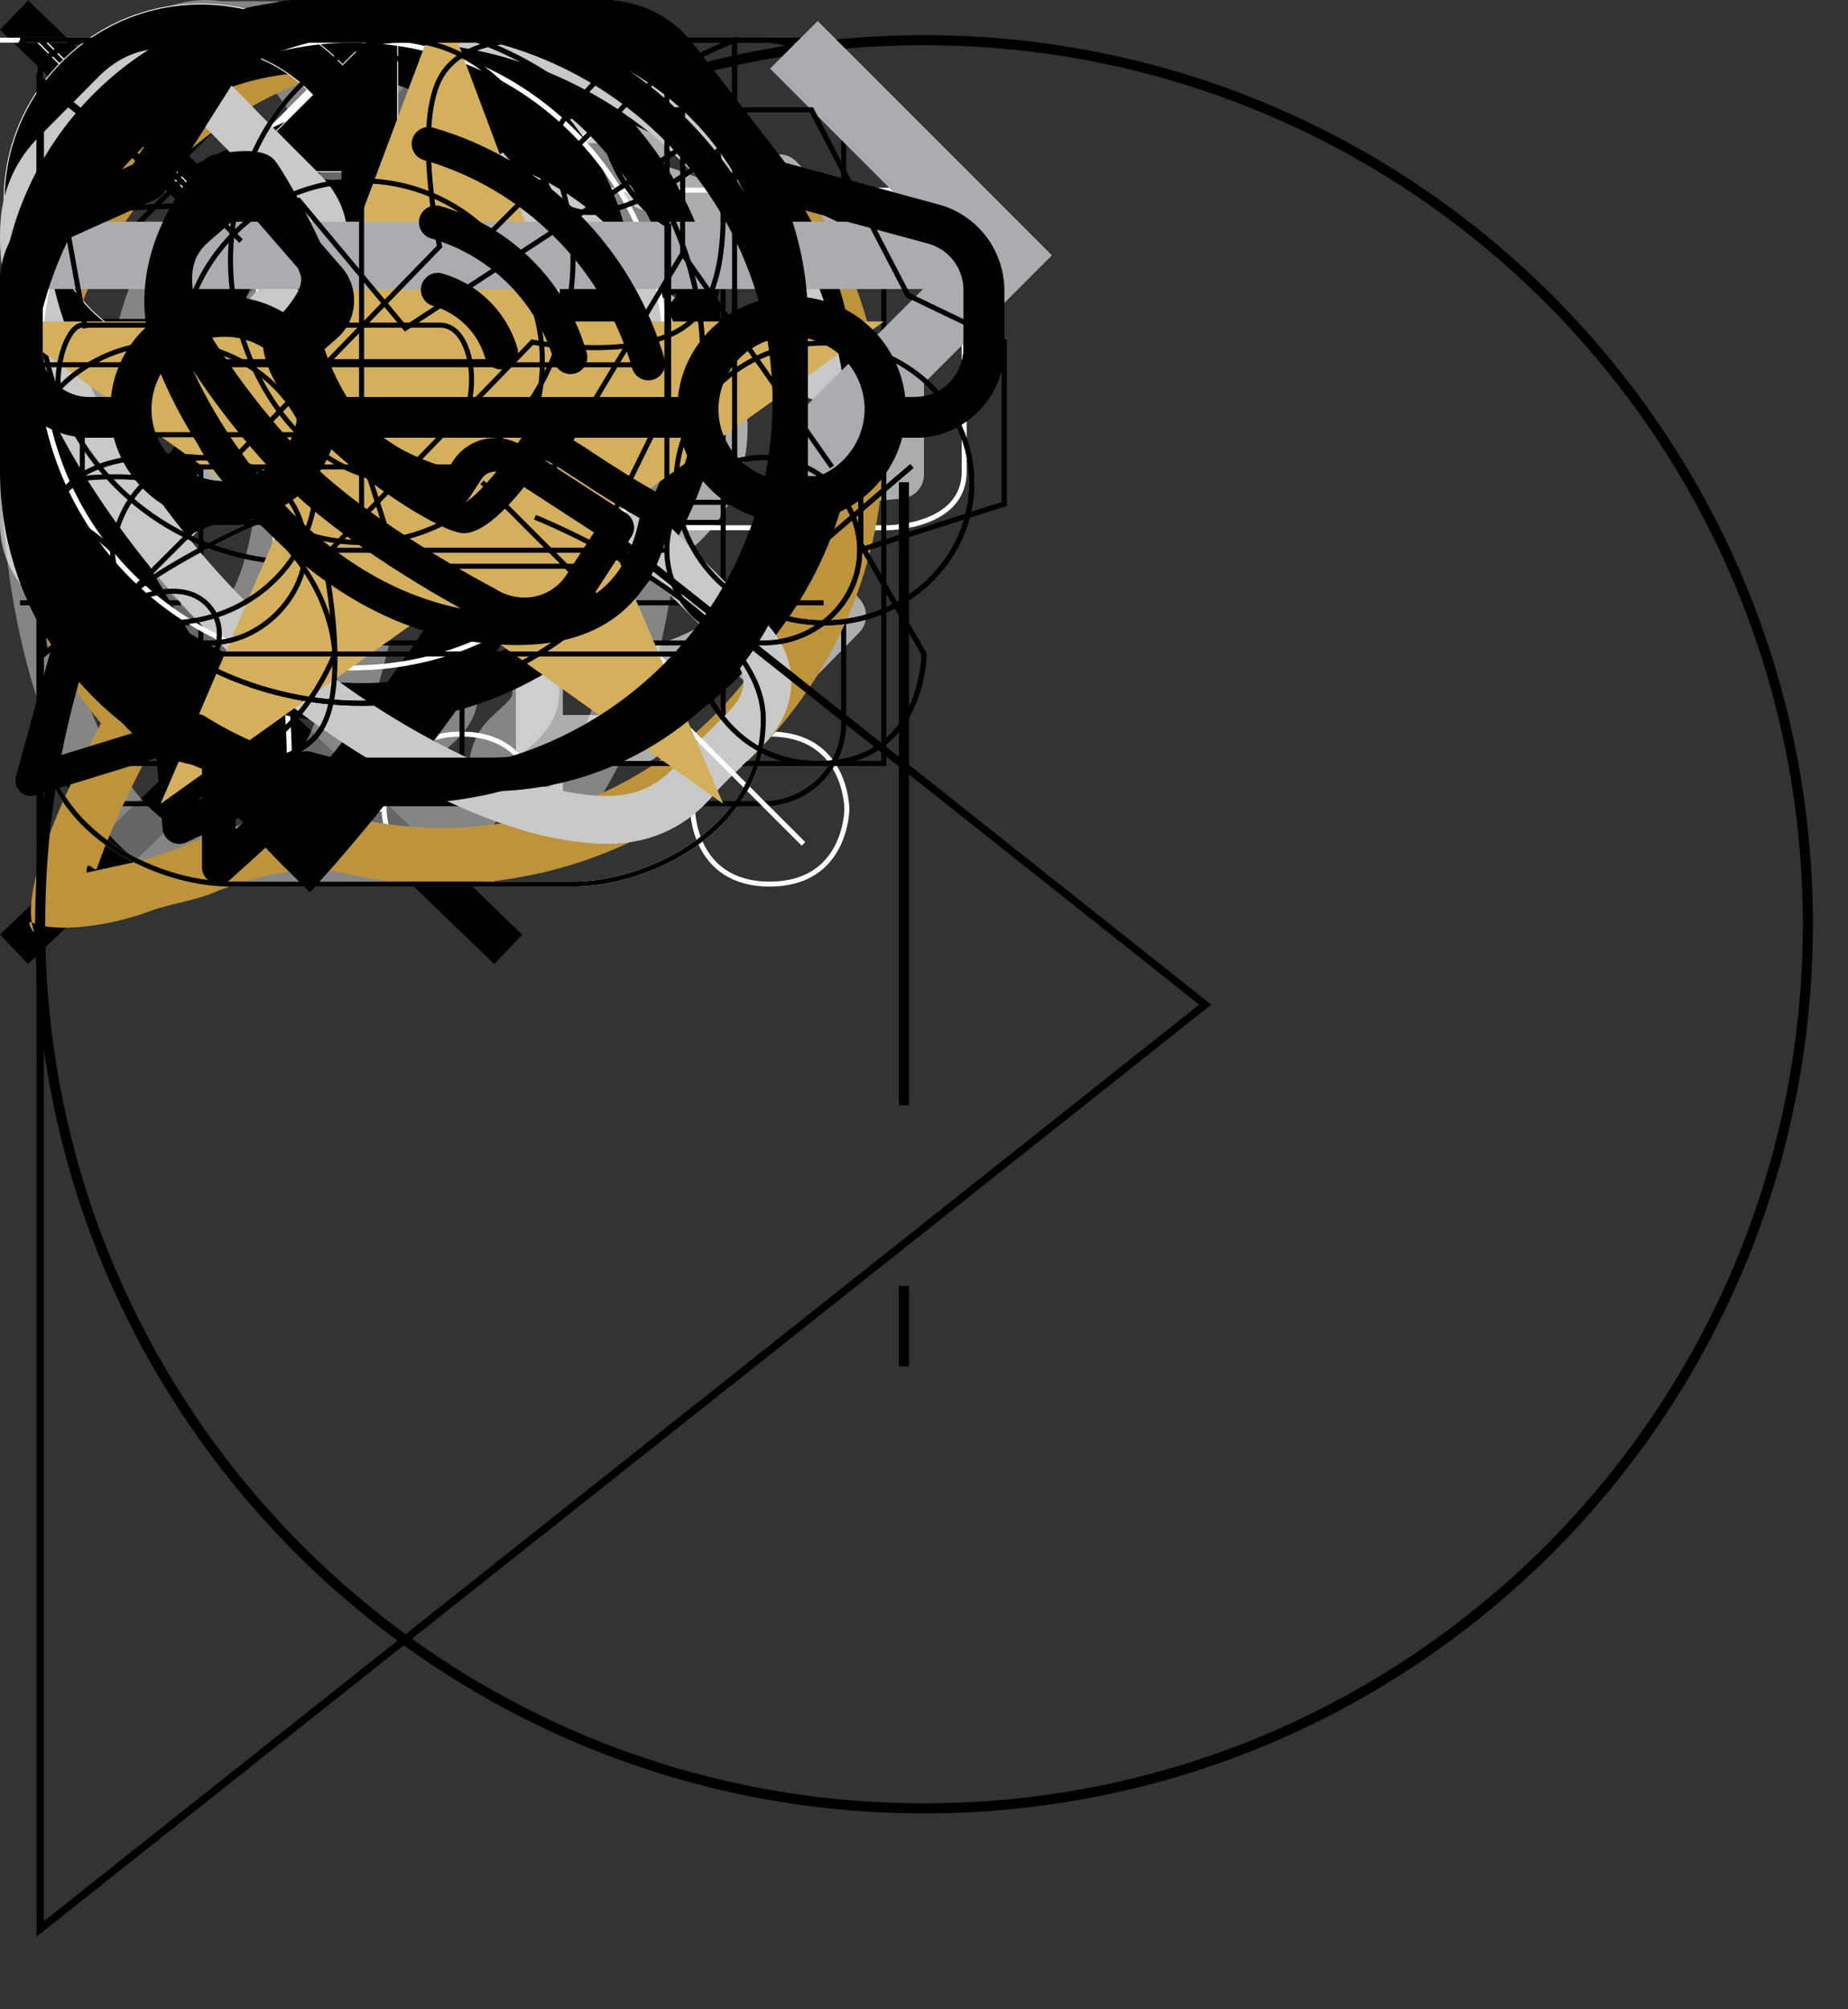 <svg width="368" height="400" viewBox="0 0 368 400" fill="none" xmlns="http://www.w3.org/2000/svg">
<rect x="0" y="0" width="368" height="400" fill="#333333" stroke="none"/>
<g clip-path="url(#clip0_3569_642)">
<g clip-path="url(#clip1_3569_642)">
<path d="M0 5.92L5.6 0.08L104 95.12L98.4 100.96L0 5.92ZM98.4 91.04L104 96.88L5.6 191.92L0 186.08L98.4 91.04Z" fill="black"/>
</g>
<g clip-path="url(#clip2_3569_642)">
<path d="M5.6 100.96L0 95.12L98.4 0.08L104 5.92L5.6 100.96ZM104 186.08L98.4 191.92L0 96.88L5.6 91.04L104 186.08Z" fill="black"/>
</g>
<path d="M53.472 102.96C53.472 102.96 8 121.216 8 143.12C8 165.048 30.736 176 45.896 176H114.104C129.264 176 152 165.04 152 143.128C152 121.216 106.528 102.96 106.528 102.96M80 8C61.056 8 45.896 29.544 45.896 51.824C45.896 74.104 61.056 95.656 80 95.656C98.944 95.656 114.104 73.736 114.104 51.824C114.104 29.912 98.944 8 80 8Z" stroke="white"/>
<path d="M0 8H30.72C34.56 8 38.4 11.736 42.24 15.464C46.08 19.2 49.92 34.136 49.92 34.136L50.168 37.864M50.168 37.864H192V93.864C192 105.064 176.64 105.064 176.64 105.064H54.624M50.168 37.864L54.624 105.064M76.48 161.064H68.8C68.8 161.064 57.6 157.336 57.6 149.864C57.6 142.4 54.624 105.064 54.624 105.064M76.48 161.064C76.48 161.064 76.48 146.136 91.84 146.136C107.2 146.136 107.2 161.064 107.2 161.064M76.48 161.064C76.48 161.064 76.48 176 91.84 176C107.2 176 107.2 161.064 107.2 161.064M107.2 161.064H137.92M137.92 161.064C137.92 161.064 137.92 146.136 153.28 146.136C168.64 146.136 168.64 161.064 168.64 161.064C168.64 161.064 168.64 176 153.28 176C137.92 176 137.92 161.064 137.92 161.064Z" stroke="black"/>
<path d="M0 8H30.72C34.56 8 38.4 11.736 42.24 15.464C46.08 19.2 49.92 34.136 49.92 34.136L50.168 37.864M50.168 37.864H192V93.864C192 105.064 176.64 105.064 176.64 105.064H54.624M50.168 37.864L54.624 105.064M76.48 161.064H68.8C68.8 161.064 57.6 157.336 57.6 149.864C57.6 142.4 54.624 105.064 54.624 105.064M76.48 161.064C76.48 161.064 76.48 146.136 91.84 146.136C107.2 146.136 107.2 161.064 107.2 161.064M76.48 161.064C76.48 161.064 76.48 176 91.84 176C107.2 176 107.2 161.064 107.2 161.064M107.2 161.064H137.92M137.92 161.064C137.92 161.064 137.92 146.136 153.28 146.136C168.64 146.136 168.64 161.064 168.64 161.064C168.64 161.064 168.64 176 153.28 176C137.92 176 137.92 161.064 137.92 161.064Z" stroke="white"/>
<g clip-path="url(#clip3_3569_642)">
<g opacity="0.4">
<path d="M125.056 27.36C117.456 9.904 106.88 0.344 95.336 0.344L44.056 0.24C43.007 0.085 41.948 0.004 40.888 0C29.304 0 18.688 9.656 11.04 27.208C3.896 43.528 0 65.104 0 88C0 110.896 3.944 132.464 11.04 148.792C18.68 166.344 29.296 176 40.888 176C41.952 176 42.976 175.904 44.04 175.76L94.952 175.656C106.552 175.656 117.168 166.144 124.864 148.696C132.056 132.416 136 110.848 136 88C136 65.104 132.104 43.584 125.056 27.36ZM42.336 166.088H42.096C41.819 166.096 41.543 166.128 41.272 166.184H40.848C33.248 166.184 25.456 158.344 19.472 144.712C12.888 129.68 9.28 109.52 9.28 88C9.28 66.48 12.896 46.376 19.48 31.28C25.416 17.6 33.256 9.808 40.904 9.808C48.56 9.808 56.392 17.648 62.328 31.28C68.912 46.328 72.528 66.48 72.528 88C72.528 109.52 68.912 129.624 62.328 144.72C56.76 157.52 49.528 165.216 42.344 166.096L42.336 166.088ZM83.232 141.384C81.752 142.752 80.032 144.272 78.92 146.424C77.72 148.736 77.344 151.184 76.976 153.344C76.784 154.464 76.512 156.184 76.232 156.576C75.672 157.312 74.048 157.808 72.52 158.296C70.815 158.742 69.179 159.417 67.656 160.304C65.752 161.528 64.456 163.536 63.248 165.352C63.112 165.592 62.928 165.84 62.784 166.04H60.232C64.128 161.624 67.696 155.896 70.808 148.832C77.944 132.512 81.848 110.936 81.848 88.04C81.848 65.144 77.896 43.576 70.808 27.248C67.696 20.144 64.128 14.36 60.184 9.944L68.624 9.992C69.088 10.232 69.6 10.536 70.16 10.824C72.288 12.056 74.976 13.624 76.232 15.192C76.552 15.632 76.792 17.296 76.976 18.424C77.296 20.584 77.712 23.032 78.92 25.336C80.04 27.496 81.752 29.016 83.232 30.384C84.296 31.368 85.552 32.496 85.872 33.328C86.112 33.92 85.92 35.584 85.784 36.808C85.544 39.064 85.32 41.664 86.016 44.312C86.712 46.808 88.144 48.824 89.4 50.536C90.232 51.712 91.208 52.992 91.344 53.816C91.488 54.456 91.072 56.024 90.744 57.304C90.184 59.512 89.544 62.056 89.864 64.8C90.184 67.448 91.392 69.656 92.416 71.616C93.112 72.896 93.856 74.264 93.896 75.096C93.944 75.784 93.336 77.304 92.88 78.536C92.04 80.64 91.072 83.096 91.072 85.88C91.072 88.68 92.04 91.08 92.88 93.24C93.344 94.464 93.944 95.984 93.896 96.672C93.848 97.456 93.064 98.872 92.416 100.152C91.344 102.112 90.144 104.312 89.856 106.968C89.536 109.76 90.184 112.256 90.744 114.464C91.064 115.744 91.488 117.312 91.344 117.944C91.208 118.776 90.232 120.056 89.4 121.224C88.104 122.944 86.664 124.96 86.016 127.464C85.32 130.152 85.552 132.704 85.776 134.96C85.92 136.184 86.064 137.848 85.872 138.44C85.552 139.272 84.352 140.408 83.232 141.384ZM93.064 153.344C92.88 154.464 92.6 156.184 92.32 156.576C91.76 157.312 90.144 157.808 88.608 158.296C87.408 158.64 86.248 159.08 85.088 159.576C85.552 158.056 85.92 156.536 86.104 154.96C86.344 153.488 86.568 152.016 87.032 151.136C87.312 150.552 88.336 149.664 89.264 148.832C91.072 147.168 93.344 145.152 94.504 142.016C95.52 139.216 95.24 136.432 95.008 133.936C94.872 132.456 94.736 130.936 94.96 130.104C95.152 129.416 95.984 128.288 96.776 127.264C98.16 125.344 99.928 122.944 100.528 119.856C101.088 116.92 100.392 114.272 99.784 111.864C99.416 110.448 99.04 109.024 99.144 108.144C99.224 107.408 99.928 106.128 100.576 104.952C101.688 102.896 103.08 100.296 103.264 97.208C103.448 94.216 102.432 91.672 101.504 89.416C100.992 88.088 100.432 86.664 100.432 85.88C100.432 85.096 100.992 83.68 101.504 82.36C102.384 80.096 103.4 77.504 103.264 74.56C103.08 71.472 101.688 68.872 100.576 66.816C99.968 65.688 99.232 64.36 99.136 63.624C99.048 62.792 99.416 61.32 99.784 59.904C100.392 57.544 101.08 54.848 100.528 51.904C99.928 48.824 98.208 46.416 96.768 44.504C96.032 43.48 95.152 42.304 94.96 41.664C94.736 40.784 94.872 39.312 95.008 37.84C95.248 35.392 95.52 32.544 94.504 29.8C93.344 26.664 91.064 24.648 89.264 22.984C88.384 22.2 87.36 21.272 87.032 20.68C86.568 19.8 86.336 18.328 86.104 16.856C85.736 14.648 85.368 12.2 84.064 10.04H84.808C85.272 10.336 85.736 10.584 86.248 10.872C88.376 12.104 91.072 13.672 92.328 15.24C92.648 15.68 92.88 17.344 93.064 18.472C93.384 20.632 93.808 23.08 95.008 25.384C96.128 27.544 97.84 29.064 99.328 30.44C100.392 31.416 101.648 32.544 101.968 33.328C102.2 33.92 102.008 35.584 101.872 36.808C101.688 39.016 101.408 41.608 102.104 44.312C102.8 46.808 104.24 48.824 105.488 50.536C106.32 51.712 107.296 52.992 107.44 53.816C107.576 54.456 107.16 56.024 106.832 57.304C106.272 59.512 105.632 62.056 105.952 64.8C106.272 67.448 107.48 69.656 108.504 71.616C109.2 72.896 109.944 74.264 109.984 75.096C110.032 75.784 109.424 77.304 108.968 78.536C108.136 80.64 107.16 83.096 107.16 85.88C107.16 88.68 108.136 91.08 108.968 93.24C109.432 94.464 110.032 95.984 109.984 96.672C109.944 97.456 109.152 98.872 108.504 100.152C107.44 102.112 106.232 104.312 105.952 106.968C105.632 109.76 106.272 112.256 106.832 114.464C107.152 115.744 107.576 117.312 107.44 117.944C107.296 118.776 106.32 120.056 105.488 121.224C104.192 122.944 102.752 124.96 102.104 127.464C101.408 130.152 101.64 132.704 101.872 134.96C102.008 136.184 102.152 137.848 101.968 138.44C101.648 139.272 100.432 140.4 99.328 141.376C97.84 142.752 96.128 144.272 95.008 146.432C93.808 148.736 93.432 151.184 93.064 153.344ZM116.48 144.568C110.68 157.656 103.168 165.4 95.752 165.896C97.192 165.16 98.44 164.128 99.464 162.856C101.36 160.456 101.824 157.512 102.24 154.96C102.48 153.488 102.704 152.016 103.168 151.136C103.448 150.552 104.472 149.664 105.4 148.832C107.208 147.168 109.48 145.152 110.632 142.016C111.656 139.216 111.376 136.432 111.144 133.936C111.008 132.456 110.864 130.936 111.096 130.104C111.288 129.416 112.12 128.288 112.904 127.264C114.296 125.344 116.064 122.944 116.664 119.856C117.224 116.92 116.528 114.272 115.92 111.864C115.552 110.448 115.184 109.024 115.28 108.144C115.36 107.408 116.064 106.128 116.712 104.952C117.824 102.896 119.216 100.296 119.4 97.208C119.584 94.216 118.568 91.672 117.64 89.416C117.128 88.088 116.568 86.664 116.568 85.88C116.568 85.096 117.128 83.68 117.64 82.36C118.52 80.096 119.536 77.504 119.4 74.56C119.216 71.472 117.824 68.872 116.712 66.816C116.112 65.688 115.368 64.36 115.272 63.624C115.184 62.792 115.552 61.32 115.92 59.904C116.528 57.544 117.224 54.848 116.664 51.904C116.064 48.824 114.344 46.416 112.904 44.504C112.168 43.48 111.288 42.304 111.096 41.664C110.864 40.784 111.008 39.312 111.144 37.84C111.384 35.392 111.656 32.544 110.632 29.752C109.48 26.616 107.208 24.6 105.4 22.936C104.52 22.152 103.496 21.216 103.168 20.632C102.704 19.752 102.472 18.28 102.24 16.808C102.024 14.966 101.589 13.155 100.944 11.416C106.696 14.216 112.216 21.176 116.664 31.416C123.16 46.376 126.728 66.472 126.728 87.992C126.728 109.464 123.112 129.512 116.48 144.568Z" fill="white"/>
<path d="M40.896 43.536C28.792 43.536 21.056 60.984 21.056 88C21.056 115.016 28.84 132.464 40.944 132.464C53.048 132.464 60.784 115.016 60.784 88C60.784 60.984 53 43.536 40.896 43.536ZM47.808 114.176C46.88 116.736 44.328 122.608 40.944 122.608C37.56 122.608 34.96 116.728 34.032 114.176C31.624 107.616 30.328 98.296 30.328 88C30.328 77.704 31.672 68.392 34.088 61.824C35.008 59.264 37.56 53.392 40.944 53.392C44.328 53.392 46.88 59.32 47.808 61.824C50.216 68.384 51.568 77.704 51.568 88C51.568 98.296 50.216 107.608 47.808 114.176Z" fill="white"/>
</g>
</g>
<g clip-path="url(#clip4_3569_642)">
<path opacity="0.6" d="M179.752 71.624L169.8 70.672C168.653 66.602 167.022 62.683 164.944 59L171.248 51.272C171.988 50.363 172.368 49.214 172.316 48.043C172.264 46.872 171.785 45.761 170.968 44.92L158.56 32.16C157.748 31.314 156.645 30.808 155.474 30.746C154.304 30.683 153.153 31.069 152.256 31.824L144.64 38.224C141.033 36.139 137.193 34.485 133.2 33.296L132.264 23.24C132.156 22.075 131.618 20.992 130.754 20.203C129.889 19.415 128.762 18.977 127.592 18.976H112.08V4.736C112.084 3.49 111.595 2.292 110.72 1.405C109.845 0.518 108.654 0.013 107.408 0C106.162 0.015 104.972 0.522 104.098 1.411C103.224 2.299 102.738 3.498 102.744 4.744V28.456H85.088C77.568 28.456 70.424 32.056 65.848 38.136L46.608 63.896L14.24 72.856C5.84 75.176 0.048 82.912 0 91.776V104.352C0.048 115.16 8.736 123.888 19.384 123.888H21.904C25.408 137.12 38.808 144.904 51.84 141.344C55.977 140.184 59.739 137.963 62.753 134.901C65.767 131.839 67.929 128.043 69.024 123.888H102.744V163.256C102.738 164.502 103.224 165.701 104.098 166.589C104.972 167.478 106.162 167.985 107.408 168C108.656 167.987 109.848 167.481 110.723 166.592C111.599 165.703 112.086 164.504 112.08 163.256V151.872H127.584C128.762 151.868 129.896 151.422 130.761 150.622C131.626 149.822 132.16 148.726 132.256 147.552L133.192 137.456C137.208 136.272 141.032 134.656 144.68 132.576L152.288 138.976C153.175 139.725 154.313 140.111 155.472 140.058C156.632 140.005 157.729 139.515 158.544 138.688L171.104 125.928C171.922 125.079 172.403 123.96 172.456 122.782C172.509 121.604 172.131 120.447 171.392 119.528L165.088 111.792C167.144 108.096 168.776 104.208 169.944 100.176L179.752 99.224C180.921 99.097 182.002 98.543 182.786 97.667C183.57 96.791 184.003 95.656 184 94.48V76.32C183.995 75.151 183.558 74.026 182.774 73.159C181.99 72.293 180.914 71.746 179.752 71.624ZM45.432 132.76C37.128 132.76 30.352 125.88 30.352 117.44C30.352 108.992 37.128 102.12 45.44 102.12C53.752 102.12 60.52 109 60.52 117.44C60.52 125.88 53.792 132.76 45.432 132.76ZM102.744 114.36H69.68C68.04 100.744 55.856 91.112 42.496 92.728C31.376 94.104 22.6 103.024 21.2 114.36H19.336C18.015 114.36 16.708 114.1 15.488 113.593C14.269 113.087 13.161 112.346 12.228 111.411C11.296 110.476 10.556 109.366 10.053 108.146C9.55 106.925 9.293 105.616 9.296 104.296V91.776C9.344 87.224 12.336 83.24 16.672 82.008L50.576 72.616C51.572 72.345 52.446 71.744 53.056 70.912L73.312 43.92C76.112 40.176 80.504 37.992 85.128 37.992H102.728V114.36H102.744ZM112.08 65.264C123.008 61.568 134.824 67.584 138.464 78.736C142.112 89.88 136.176 101.832 125.2 105.536C120.942 106.959 116.338 106.959 112.08 105.536V65.264ZM174.656 90.12L165.784 90.968C164.796 91.072 163.867 91.487 163.129 92.152C162.392 92.818 161.884 93.7 161.68 94.672C160.516 99.969 158.41 105.015 155.464 109.568C154.919 110.416 154.656 111.415 154.715 112.421C154.774 113.428 155.151 114.39 155.792 115.168L161.488 122.184L154.952 128.824L148.04 123.08C147.273 122.428 146.313 122.048 145.307 121.997C144.302 121.947 143.309 122.229 142.48 122.8C138.048 125.792 133.088 127.914 127.864 129.056C126.891 129.272 126.012 129.793 125.357 130.545C124.702 131.297 124.305 132.238 124.224 133.232L123.384 142.344H112.08V115.352C128.376 119.048 144.536 108.616 148.136 92.064C151.776 75.504 141.496 59.104 125.2 55.4C120.883 54.404 116.397 54.404 112.08 55.4V28.504H123.336L124.216 37.568C124.307 38.559 124.709 39.495 125.364 40.243C126.019 40.992 126.894 41.514 127.864 41.736C133.087 42.93 138.054 45.051 142.528 48C144.256 49.136 146.448 49 148.048 47.664L154.904 41.88L161.352 48.472L155.608 55.544C154.965 56.331 154.592 57.303 154.541 58.318C154.491 59.333 154.767 60.337 155.328 61.184C158.264 65.688 160.368 70.72 161.488 76.032C161.696 77.012 162.212 77.899 162.96 78.564C163.709 79.229 164.651 79.637 165.648 79.728L174.664 80.632L174.656 90.12Z" fill="white"/>
</g>
<path d="M92 16V152M88 92H16M52 32V52M52 52V72M52 52H32M52 52H72M32 124H72M104 100H152M104 76H152M24 160H152C156.243 160 160.313 158.314 163.314 155.314C166.314 152.313 168 148.243 168 144V24C168 19.756 166.314 15.687 163.314 12.686C160.313 9.686 156.243 8 152 8H24C19.756 8 15.687 9.686 12.686 12.686C9.686 15.687 8 19.756 8 24V144C8 148.243 9.686 152.313 12.686 155.314C15.687 158.314 19.756 160 24 160Z" stroke="black"/>
<path d="M4 8L32 36L60 8" stroke="black"/>
<path d="M12 12L40 40L68 12" stroke="white" stroke-width="1.5"/>
<path fill-rule="evenodd" clip-rule="evenodd" d="M20.112 144C11.696 160.032 7.536 170.864 6.456 177.936C5.992 180.976 6.096 183.32 6.672 185.08C7.256 186.856 4.864 182.92 6.328 183.624C10.664 185.712 21.416 184.6 30.032 181.328C33.328 180.072 38.656 179.296 42.064 177.888C52.96 173.368 62.224 172.368 68 173.72C74.424 175.208 81.12 176 88 176C136.6 176 176 136.6 176 88C176 39.4 136.6 0 88 0C39.4 0 0 39.4 0 88C0 109.28 7.552 128.784 20.112 144ZM28.752 171.208C31.32 170.208 33.112 169.824 36 168.632C38.016 167.792 39.896 166.936 42.064 166.056C46.536 164.248 50.304 164.008 54.728 162.808C58.752 161.712 65.272 161.584 70.536 162.808C86.058 166.433 102.324 165.138 117.077 159.103C131.83 153.068 144.34 142.592 152.872 129.128C161.404 115.664 165.535 99.879 164.693 83.961C163.85 68.043 158.076 52.782 148.17 40.294C138.265 27.806 124.719 18.709 109.411 14.265C94.104 9.821 77.792 10.25 62.739 15.493C47.687 20.736 34.638 30.533 25.403 43.525C16.168 56.517 11.204 72.06 11.2 88C11.2 106.576 17.784 123.584 28.752 136.864L33.496 142.608L30.032 149.208C24.648 159.448 21.256 167.144 19.328 172.816C18.92 174.016 17.224 170.512 17.224 173.72L28.744 171.208H28.752Z" fill="#BD933B"/>
<path d="M36 88H60M76 88H100M116 88H140" stroke="#BD933B" stroke-width="2.4"/>
<path d="M136 8L72 72M72 72L8 136M72 72L8 8L136 136" stroke="white" stroke-width="1.5"/>
<path d="M144 128V152M144 128H40M144 128V104M40 128V152M40 128V104M144 104H40M144 104V80M40 104V80M40 80V56H144V80M40 80H144M8 152V48L92 8L176 48V152H8Z" stroke="black"/>
<path d="M8 64L36 36L8 8" stroke="black"/>
<path d="M184 360C281.202 360 360 281.202 360 184C360 86.798 281.202 8 184 8C86.798 8 8 86.798 8 184C8 281.202 86.798 360 184 360Z" stroke="black" stroke-width="2"/>
<path d="M180 96V220M180 256V272" stroke="black" stroke-width="2"/>
<path d="M164 120H52M36 120H4M164 64H52M36 64H4M164 8H52M36 8H4" stroke="black"/>
<path fill-rule="evenodd" clip-rule="evenodd" d="M112 60.56C112 33.576 88.144 13.528 61.64 14.432C35.968 15.296 14.4 34.504 14.4 60.552C14.4 85.016 26.952 110.192 40.256 129.832C46.598 139.16 53.569 148.044 61.12 156.424C69.354 146.522 77.097 136.222 84.32 125.56C91.424 115.04 98.416 103.384 103.608 91.92C108.856 80.344 112 69.536 112 60.56ZM61.392 167.2L56.344 172.328L56.32 172.312L56.288 172.272L56.144 172.136C55.366 171.354 54.598 170.562 53.84 169.76C52.296 168.128 50.112 165.76 47.496 162.768C40.619 154.872 34.221 146.572 28.336 137.912C14.552 117.56 0 89.416 0 60.552C0 25.568 28.944 1.128 61.152 0.04C94.6 -1.096 126.4 24.28 126.4 60.552C126.4 72.52 122.32 85.512 116.72 97.864C111.08 110.32 103.624 122.712 96.264 133.616C87.254 146.902 77.466 159.645 66.952 171.776L66.816 171.936L66.768 171.984L61.392 167.2ZM61.392 167.2L66.768 172L61.728 177.632L56.344 172.328L61.392 167.2Z" fill="black"/>
<path d="M78.4 64.56C78.4 66.556 78.007 68.533 77.243 70.377C76.479 72.221 75.359 73.897 73.948 75.308C72.537 76.719 70.861 77.839 69.017 78.603C67.172 79.367 65.196 79.76 63.2 79.76C61.204 79.76 59.227 79.367 57.383 78.603C55.539 77.839 53.863 76.719 52.452 75.308C51.04 73.897 49.921 72.221 49.157 70.377C48.393 68.533 48 66.556 48 64.56C48 60.529 49.601 56.663 52.452 53.812C55.302 50.961 59.169 49.36 63.2 49.36C67.231 49.36 71.097 50.961 73.948 53.812C76.799 56.663 78.4 60.529 78.4 64.56ZM63.2 93.36C70.838 93.36 78.163 90.326 83.565 84.925C88.966 79.524 92 72.198 92 64.56C92 56.922 88.966 49.596 83.565 44.195C78.163 38.794 70.838 35.76 63.2 35.76C55.562 35.76 48.236 38.794 42.835 44.195C37.434 49.596 34.4 56.922 34.4 64.56C34.4 72.198 37.434 79.524 42.835 84.925C48.236 90.326 55.562 93.36 63.2 93.36Z" fill="black" stroke="black" stroke-width="0.2"/>
<path d="M95.28 111.152C93.777 111.151 92.327 110.602 91.2 109.608L71.264 92.168L35.808 107.288C34.526 107.846 33.093 107.953 31.743 107.592C30.392 107.231 29.204 106.424 28.372 105.301C27.539 104.178 27.112 102.806 27.159 101.409C27.206 100.012 27.726 98.672 28.632 97.608L38.312 84.912C38.848 84.209 39.641 83.747 40.517 83.628C41.393 83.51 42.281 83.744 42.984 84.28C43.687 84.816 44.149 85.609 44.267 86.485C44.386 87.361 44.152 88.249 43.616 88.952L34.824 100.456L70.576 85.216C71.152 84.971 71.786 84.894 72.404 84.993C73.023 85.092 73.601 85.363 74.072 85.776L95.224 104.288L135.544 57.984L97.048 73.264C96.479 73.49 95.858 73.556 95.254 73.453C94.65 73.35 94.086 73.082 93.624 72.68L72.448 54.136L62.384 65.624C61.791 66.251 60.979 66.623 60.117 66.664C59.255 66.704 58.412 66.41 57.763 65.841C57.114 65.273 56.71 64.476 56.636 63.616C56.563 62.757 56.825 61.902 57.368 61.232L67.76 49.376C68.846 48.152 70.372 47.407 72.005 47.302C73.638 47.197 75.246 47.741 76.48 48.816L96.48 66.32L134.84 51.08C136.149 50.553 137.599 50.487 138.951 50.893C140.303 51.298 141.477 52.151 142.28 53.312C143.067 54.47 143.44 55.859 143.34 57.256C143.24 58.652 142.672 59.974 141.728 61.008L99.864 109.088C99.285 109.733 98.577 110.248 97.786 110.601C96.995 110.954 96.138 111.136 95.272 111.136L95.28 111.152Z" fill="black"/>
<path d="M50.424 78.504C49.73 78.5 49.054 78.28 48.49 77.876C47.925 77.472 47.5 76.903 47.272 76.248C47.052 75.589 47.042 74.879 47.243 74.214C47.443 73.549 47.845 72.963 48.392 72.536C48.918 72.137 49.549 71.901 50.208 71.858C50.867 71.815 51.523 71.968 52.096 72.296C52.678 72.638 53.144 73.148 53.432 73.759C53.721 74.37 53.818 75.053 53.712 75.72C53.577 76.494 53.175 77.197 52.576 77.706C51.977 78.215 51.21 78.497 50.424 78.504Z" fill="black"/>
<path d="M35.68 168C34.846 168.001 34.042 167.688 33.429 167.123C32.815 166.558 32.436 165.783 32.368 164.952L30.32 140.824C11.032 125.608 0 103.448 0 79.8C0 58.44 8.896 38.376 25.056 23.296C41.152 8.272 62.536 0 85.28 0C108.016 0 129.392 8.272 145.488 23.296C161.648 38.376 170.544 58.44 170.544 79.8C170.544 101.16 161.648 121.224 145.488 136.304C129.392 151.328 108.008 159.6 85.28 159.6C77.128 159.6 69.072 158.528 61.312 156.408L37.096 167.688C36.658 167.893 36.18 167.999 35.696 168H35.68ZM85.28 6.664C41.92 6.664 6.664 39.472 6.664 79.8C6.664 101.832 17.184 122.472 35.528 136.44C35.899 136.722 36.206 137.078 36.431 137.486C36.655 137.894 36.792 138.344 36.832 138.808L38.6 159.64L59.608 149.848C60.334 149.509 61.158 149.444 61.928 149.664C69.472 151.84 77.32 152.944 85.272 152.944C128.616 152.944 163.88 120.128 163.88 79.8C163.88 39.472 128.624 6.664 85.28 6.664Z" fill="black"/>
<g clip-path="url(#clip5_3569_642)">
<path d="M77.584 50.8C75.255 58.977 70.325 66.173 63.541 71.298C56.756 76.422 48.486 79.197 39.984 79.2C34.837 79.203 29.739 78.191 24.984 76.222C20.228 74.253 15.908 71.365 12.27 67.724C8.632 64.083 5.747 59.76 3.782 55.003C1.816 50.245 0.809 45.147 0.816 40C0.824 18.344 18.32 0.8 39.976 0.8C50.808 0.8 60.576 5.208 67.656 12.32L68.224 12.88L68.792 12.32L79.176 1.92V34.192H46.912L61.672 19.44L62.232 18.88L61.672 18.312C58.836 15.437 55.459 13.151 51.735 11.587C48.011 10.023 44.015 9.212 39.976 9.2C35.931 9.199 31.925 9.995 28.188 11.542C24.451 13.09 21.055 15.359 18.195 18.219C15.335 21.079 13.066 24.475 11.518 28.212C9.971 31.95 9.175 35.955 9.176 40C9.188 47.205 11.727 54.178 16.35 59.705C20.974 65.231 27.388 68.961 34.478 70.246C41.568 71.531 48.884 70.288 55.152 66.735C61.421 63.182 66.244 57.543 68.784 50.8H77.584Z" fill="black" stroke="#EEEDE9" stroke-width="0.2"/>
</g>
<g clip-path="url(#clip6_3569_642)">
<path d="M10.408 40.001L26.472 32.752L40.656 10.377C42.693 7.174 45.511 4.542 48.844 2.727C52.177 0.912 55.917 -0.026 59.712 0.001H120.12C127.128 0.001 133.768 3.201 138.04 8.721L156.36 32.425L186.888 40.697C190.642 41.71 193.959 43.929 196.328 47.013C198.697 50.096 199.987 53.872 200 57.761V69.312C200 79.073 192.128 87.144 182.256 87.144H179.632C176.472 99.177 164.056 106.393 151.888 103.273C147.977 102.284 144.401 100.267 141.532 97.431C138.662 94.595 136.603 91.044 135.568 87.144H66.72C63.568 99.177 51.144 106.393 38.976 103.273C35.066 102.282 31.492 100.265 28.625 97.429C25.756 94.594 23.699 91.043 22.664 87.144H17.744C15.408 87.138 13.095 86.672 10.939 85.772C8.783 84.872 6.825 83.556 5.177 81.9C3.53 80.243 2.224 78.278 1.336 76.117C0.448 73.956 -0.006 71.641 6.92417e-05 69.305V56.145C-0.009 52.736 0.968 49.397 2.815 46.532C4.662 43.668 7.299 41.399 10.408 40.001ZM157.624 95.817C159.525 95.827 161.409 95.463 163.168 94.746C164.928 94.028 166.53 92.971 167.881 91.634C169.232 90.298 170.307 88.709 171.044 86.957C171.781 85.205 172.166 83.325 172.176 81.425C172.151 77.587 170.603 73.916 167.873 71.219C165.143 68.522 161.454 67.019 157.616 67.041C153.781 67.023 150.096 68.528 147.37 71.225C144.643 73.922 143.097 77.59 143.072 81.425C143.032 89.329 149.552 95.777 157.624 95.817ZM44.712 95.817C46.613 95.827 48.496 95.463 50.256 94.746C52.016 94.028 53.617 92.971 54.969 91.634C56.32 90.298 57.395 88.709 58.132 86.957C58.869 85.205 59.254 83.325 59.264 81.425C59.239 77.588 57.692 73.919 54.964 71.222C52.235 68.525 48.548 67.021 44.712 67.041C40.877 67.023 37.192 68.528 34.466 71.225C31.739 73.922 30.194 77.59 30.168 81.425C30.12 89.329 36.64 95.777 44.712 95.817ZM17.76 79.032H22.096C23.456 66.672 34.72 57.752 47.216 59.136C52.336 59.663 57.123 61.922 60.783 65.541C64.444 69.159 66.758 73.919 67.344 79.032H135.008C136.368 66.672 147.632 57.752 160.128 59.136C165.248 59.663 170.035 61.922 173.695 65.541C177.356 69.159 179.67 73.919 180.256 79.032H182.304C187.672 79.032 191.856 74.617 191.856 69.312V57.761C191.866 55.647 191.174 53.59 189.89 51.911C188.607 50.231 186.802 49.025 184.76 48.48L152.84 39.84C151.972 39.613 151.206 39.1 150.664 38.385L131.568 13.617C130.202 11.893 128.463 10.501 126.481 9.546C124.5 8.591 122.328 8.098 120.128 8.105H59.728C57.313 8.073 54.93 8.661 52.806 9.81C50.682 10.96 48.887 12.634 47.592 14.672L32.744 38.096C32.323 38.774 31.711 39.312 30.984 39.641L13.856 47.385C10.416 48.961 8.2 52.368 8.24 56.136V69.312H8.2C8.2 74.617 12.376 79.032 17.744 79.032H17.76Z" fill="black"/>
</g>
<path d="M22.4 109.536C16.776 104.128 8 100.312 8 95.696V72.608M8 72.608V12.616C8 12.616 12.8 8 17.6 8H123.2C128 8 132.8 12.616 132.8 12.616V21.848M8 72.608L132.8 72.616M60.8 109.528C60.8 99.336 52.2 91.072 41.6 91.072C31 91.072 23.568 99.4 22.4 109.528C22.4 118.56 31 128 41.6 128C52.2 128 60.8 118.552 60.8 109.536H132.8M132.8 109.536C132.8 99.344 141.392 91.08 152 91.08C162.608 91.08 171.2 99.344 171.2 109.536M132.8 109.536C132.8 119.736 141.392 128 152 128C162.608 128 171.2 119.736 171.2 109.536M132.8 109.536V72.616M171.2 109.536L200 100.32V68L180.8 58.768L161.6 21.848H132.8M132.8 72.616V21.848" stroke="black"/>
<path d="M62.904 96.144C62.904 111.344 49.904 124 33.448 124C17 124 4 111.344 4 96.144C4 80.944 17 68.28 33.448 68.28C49.904 68.28 62.904 80.936 62.904 96.144ZM193.52 96.144C193.52 111.344 180.52 124 164.072 124C147.616 124 134.624 111.344 134.624 96.144C134.624 80.944 147.616 68.28 164.064 68.28C180.52 68.28 193.52 80.936 193.52 96.144Z" stroke="black"/>
<path d="M32.712 92.96H110.44L135.928 50.48M135.928 50.48L165.664 92.96M135.928 50.48V29.24M135.928 29.24V8H106.192M135.928 29.24L80.72 65.344L59.472 39.856L12.744 41.984L16.984 65.344" stroke="black"/>
<path d="M16.384 130.184L8 125.816V108.368C8 99.64 16.384 95.272 16.384 95.272M16.384 130.184C16.384 130.184 24.76 152 41.52 152C58.288 152 66.664 130.184 66.664 130.184M16.384 130.184H66.664M16.384 95.272V86.552M16.384 95.272C16.384 95.272 37.336 92.216 52 104C66.664 115.784 66.664 130.184 66.664 130.184M66.664 130.184H137.904M16.384 86.544C8 82.184 12.192 64.728 16.384 64.728H87.616C96 64.728 96 86.544 87.616 86.544H70.856M70.856 86.544H16.376M70.856 86.544L79.24 112.728H116.952L133.152 79.832V44.92C133.152 44.92 124.768 40.552 121.144 29.816C117.52 19.08 146.288 8 146.288 8V95.28H171.432V108.368L184 130.184C184 130.184 184 152 163.048 152C142.088 152 137.904 130.184 137.904 130.184M137.904 130.184L181.584 92.776" stroke="black"/>
<path d="M69.08 68.104L46 91.896C46 91.896 22.704 87.36 13.688 96.656C4.672 105.936 9.072 129.96 9.072 129.96C9.072 129.96 32.256 110.728 41.384 120.44C50.936 130.6 27.536 148.992 27.536 148.992C27.536 148.992 57.272 158.272 64.464 144.232C69.504 134.368 64.464 110.928 64.464 110.928L87.544 87.136M82.92 91.896L106 68.104C106 68.104 129.296 72.64 138.312 63.344C147.328 54.064 142.928 30.04 142.928 30.04C142.928 30.04 119.752 49.272 110.616 39.56C101.064 29.4 124.464 11.008 124.464 11.008C124.464 11.008 94.728 1.728 87.536 15.768C82.496 25.632 87.536 49.072 87.536 49.072L64.464 72.864" stroke="black"/>
<path d="M72 140C109.555 140 140 109.555 140 72C140 34.445 109.555 4 72 4C34.445 4 4 34.445 4 72C4 109.555 34.445 140 72 140Z" stroke="black"/>
<path d="M72 108C91.882 108 108 91.882 108 72C108 52.118 91.882 36 72 36C52.118 36 36 52.118 36 72C36 91.882 52.118 108 72 108Z" stroke="black"/>
<path d="M48 96L24 120M96 96L120 120M96 48L120 24M48 48L24 24" stroke="black"/>
<g clip-path="url(#clip7_3569_642)">
<path fill-rule="evenodd" clip-rule="evenodd" d="M72 136C88.974 136 105.253 129.257 117.255 117.255C129.257 105.253 136 88.974 136 72C136 55.026 129.257 38.748 117.255 26.745C105.253 14.743 88.974 8 72 8C55.026 8 38.748 14.743 26.745 26.745C14.743 38.748 8 55.026 8 72C8 88.974 14.743 105.253 26.745 117.255C38.748 129.257 55.026 136 72 136ZM72 144C91.096 144 109.409 136.414 122.912 122.912C136.414 109.409 144 91.096 144 72C144 52.904 136.414 34.591 122.912 21.088C109.409 7.586 91.096 0 72 0C52.904 0 34.591 7.586 21.088 21.088C7.586 34.591 0 52.904 0 72C0 91.096 7.586 109.409 21.088 122.912C34.591 136.414 52.904 144 72 144Z" fill="black"/>
<path fill-rule="evenodd" clip-rule="evenodd" d="M68 68V32H76V68H112V76H76V112H68V76H32V68H68Z" fill="black"/>
</g>
<g clip-path="url(#clip8_3569_642)">
<path d="M132.648 104.064C129.208 100.488 125.064 98.576 120.664 98.576C116.304 98.576 112.12 100.456 108.544 104.032L97.336 115.2C96.416 114.704 95.496 114.24 94.608 113.784C93.328 113.144 92.128 112.544 91.088 111.904C80.6 105.24 71.064 96.544 61.912 85.312C57.48 79.712 54.504 74.992 52.336 70.208C55.248 67.544 57.936 64.784 60.568 62.128C61.56 61.128 62.552 60.104 63.544 59.112C70.984 51.664 70.984 42.016 63.544 34.568L53.864 24.888C52.768 23.792 51.624 22.656 50.568 21.528C48.409 19.266 46.187 17.065 43.904 14.928C40.464 11.528 36.352 9.712 32.024 9.712C27.696 9.712 23.512 11.528 19.968 14.928L19.896 15L7.84 27.16C3.368 31.547 0.635 37.403 0.144 43.648C-0.704 54 2.344 63.648 4.688 69.96C10.432 85.456 19.008 99.816 31.808 115.2C47.336 133.744 66.024 148.392 87.368 158.712C95.528 162.576 106.408 167.144 118.568 167.928C119.32 167.96 120.096 168 120.808 168C129 168 135.88 165.056 141.264 159.2C141.304 159.136 141.376 159.096 141.408 159.032C143.248 156.792 145.384 154.776 147.616 152.608C149.136 151.16 150.696 149.632 152.224 148.032C155.736 144.384 157.584 140.128 157.584 135.768C157.584 131.368 155.696 127.152 152.12 123.608L132.648 104.064ZM145.344 141.408C145.312 141.44 145.312 141.408 145.344 141.408C143.96 142.896 142.544 144.24 141.024 145.728C138.712 147.928 136.376 150.232 134.176 152.824C130.592 156.648 126.376 158.456 120.84 158.456C120.312 158.456 119.744 158.456 119.216 158.424C108.68 157.752 98.896 153.64 91.552 150.128C71.392 140.342 53.552 126.367 39.224 109.136C27.12 94.568 19.04 81.096 13.68 66.624C10.384 57.8 9.176 50.92 9.712 44.432C10.064 40.28 11.664 36.84 14.608 33.896L26.696 21.808C28.432 20.176 30.28 19.288 32.088 19.288C34.32 19.288 36.128 20.64 37.264 21.768L37.368 21.88C39.528 23.896 41.584 25.992 43.752 28.224C44.848 29.36 45.992 30.496 47.112 31.664L56.792 41.344C60.552 45.104 60.552 48.576 56.792 52.336C55.768 53.368 54.776 54.392 53.752 55.384C50.768 58.432 47.936 61.272 44.848 64.04C44.776 64.104 44.712 64.144 44.672 64.216C41.624 67.256 42.192 70.24 42.832 72.264L42.936 72.584C45.456 78.68 49 84.424 54.384 91.264L54.424 91.304C64.208 103.36 74.528 112.752 85.912 119.952C87.36 120.872 88.856 121.624 90.272 122.328C91.552 122.968 92.752 123.568 93.784 124.208C93.92 124.28 94.064 124.384 94.208 124.456C95.292 125.025 96.496 125.327 97.72 125.336C100.664 125.336 102.504 123.496 103.104 122.896L115.232 110.768C116.432 109.568 118.352 108.112 120.592 108.112C122.784 108.112 124.592 109.496 125.696 110.696L125.768 110.776L145.304 130.304C148.952 133.928 148.96 137.648 145.344 141.408ZM90.672 39.96C99.955 41.526 108.512 45.967 115.136 52.656C121.812 59.29 126.25 67.842 127.832 77.12C128.018 78.235 128.596 79.248 129.46 79.977C130.325 80.705 131.421 81.102 132.552 81.096C132.832 81.096 133.08 81.056 133.36 81.016C133.981 80.912 134.576 80.687 135.109 80.353C135.643 80.02 136.106 79.584 136.472 79.072C136.837 78.559 137.098 77.979 137.24 77.366C137.381 76.752 137.4 76.117 137.296 75.496C135.386 64.269 130.019 53.918 121.944 45.888C113.917 37.811 103.569 32.441 92.344 30.528C91.093 30.317 89.809 30.608 88.772 31.34C87.735 32.071 87.029 33.182 86.808 34.432C86.694 35.049 86.704 35.683 86.837 36.296C86.971 36.909 87.224 37.49 87.584 38.004C87.943 38.519 88.401 38.956 88.932 39.292C89.462 39.628 90.053 39.855 90.672 39.96ZM167.68 74.112C164.541 55.621 155.703 38.573 142.4 25.352C129.18 12.054 112.135 3.218 93.648 0.08C92.402 -0.131 91.122 0.162 90.092 0.894C89.061 1.626 88.363 2.738 88.152 3.984C87.944 5.239 88.241 6.525 88.978 7.561C89.716 8.597 90.834 9.299 92.088 9.512C108.609 12.324 123.841 20.219 135.664 32.096C147.556 43.911 155.453 59.151 158.248 75.68C158.436 76.794 159.014 77.805 159.879 78.532C160.743 79.258 161.838 79.654 162.968 79.648C163.663 79.663 164.353 79.522 164.988 79.238C165.623 78.953 166.186 78.531 166.638 78.002C167.089 77.473 167.418 76.851 167.6 76.179C167.781 75.508 167.811 74.805 167.688 74.12L167.68 74.112Z" fill="#C9C9C9"/>
</g>
<path d="M8 384V16L240 200L8 384Z" stroke="black" stroke-width="1.5"/>
<path d="M87.696 93.864L135 141.168M112 60C112 73.791 106.521 87.018 96.77 96.77C87.018 106.521 73.791 112 60 112C46.209 112 32.982 106.521 23.23 96.77C13.479 87.018 8 73.791 8 60C8 46.209 13.479 32.982 23.23 23.23C32.982 13.479 46.209 8 60 8C73.791 8 87.018 13.479 96.77 23.23C106.521 32.982 112 46.209 112 60Z" stroke="black"/>
<path d="M108 116L160 168M132.48 70.48C132.48 104.984 104.608 132.952 70.24 132.952C35.864 132.952 8 104.984 8 70.472C8 35.968 35.864 8 70.24 8C104.608 8 132.48 35.968 132.48 70.48Z" stroke="white"/>
<g clip-path="url(#clip9_3569_642)">
<path opacity="0.4" d="M88 120L32 160L56 104L0 64H64L88 0V120ZM88 0L112 64H176L120 104L144 160L88 120V0Z" fill="#D4AF5D"/>
</g>
<g clip-path="url(#clip10_3569_642)">
<path d="M88 120L32 160L56 104L0 64H64L88 0V120ZM88 0L112 64H176L120 104L144 160L88 120V0Z" fill="#D4AF5D"/>
</g>
<path d="M8 44.432H5.6V57.232H184.552L155.472 86.304L153.776 88L155.472 89.696L161.128 95.352L162.832 97.048L164.528 95.352L207.352 52.528L209.048 50.832L207.352 49.128L164.528 6.304L162.832 4.608L161.128 6.304L155.472 11.96L153.776 13.656L155.472 15.352L184.552 44.432H8Z" fill="#ABABB0" stroke="#ABABB0" stroke-width="0.6"/>
<path d="M53.472 102.96C53.472 102.96 8 121.216 8 143.12C8 165.048 30.736 176 45.896 176H114.104C129.264 176 152 165.04 152 143.128C152 121.216 106.528 102.96 106.528 102.96M80 8C61.056 8 45.896 29.544 45.896 51.824C45.896 74.104 61.056 95.656 80 95.656C98.944 95.656 114.104 73.736 114.104 51.824C114.104 29.912 98.944 8 80 8Z" stroke="black"/>
<path d="M97.2 0H63.68C28.56 0 0 28.56 0 63.664V93.864C0.015 106.623 3.855 119.084 11.026 129.638C18.197 140.191 28.367 148.351 40.224 153.064V172.648C40.225 173.296 40.414 173.93 40.768 174.473C41.122 175.015 41.626 175.444 42.219 175.706C42.811 175.969 43.467 176.054 44.107 175.951C44.747 175.849 45.343 175.563 45.824 175.128L65.264 157.528H97.2C132.32 157.528 160.88 128.968 160.88 93.864V63.664C160.88 28.56 132.32 0 97.2 0ZM154.176 93.864C154.176 125.272 128.624 150.824 97.2 150.824H63.96C63.131 150.827 62.333 151.138 61.72 151.696L46.92 165.088V150.752C46.921 150.059 46.707 149.383 46.307 148.816C45.907 148.25 45.342 147.822 44.688 147.592C33.586 143.651 23.976 136.371 17.175 126.752C10.375 117.132 6.717 105.645 6.704 93.864V63.664C6.704 32.256 32.264 6.704 63.68 6.704H97.2C128.624 6.704 154.176 32.256 154.176 63.664V93.864Z" fill="black"/>
<path d="M124.736 102.2L104.136 88.824C103.03 88.101 101.791 87.604 100.492 87.361C99.193 87.118 97.859 87.135 96.567 87.409C95.274 87.683 94.048 88.21 92.96 88.96C91.871 89.709 90.941 90.666 90.224 91.776L89.264 93.264C80.344 90.312 70.512 86.544 64.624 69.512L67.064 67.392C71.248 63.76 71.688 57.392 68.048 53.208L51.936 34.672C51.352 34.002 50.527 33.591 49.641 33.528C48.755 33.465 47.88 33.756 47.208 34.336L37.088 43.136C28.208 50.848 32.36 62.256 33.728 66.016C33.787 66.181 33.859 66.342 33.944 66.496C40.168 77.177 47.663 87.065 56.264 95.944C69.896 109.824 94.488 122.64 95.248 123.016C98.977 125.433 103.513 126.271 107.859 125.347C112.206 124.423 116.008 121.812 118.432 118.088L125.728 106.848C126.21 106.101 126.377 105.193 126.191 104.323C126.005 103.453 125.482 102.693 124.736 102.208V102.2ZM112.8 114.44C109.784 119.08 103.544 120.408 98.616 117.224C98.376 117.104 73.928 104.376 61.048 91.256C52.948 82.848 45.859 73.52 39.928 63.464C37.272 56.024 37.744 51.448 41.48 48.192L49.08 41.6L62.992 57.6C63.286 57.93 63.512 58.315 63.656 58.733C63.799 59.151 63.858 59.594 63.828 60.035C63.798 60.477 63.681 60.907 63.482 61.302C63.284 61.697 63.008 62.049 62.672 62.336L58.56 65.904C58.068 66.329 57.71 66.889 57.531 67.514C57.352 68.139 57.359 68.803 57.552 69.424C64.56 92.208 78.192 96.68 88.152 99.952L89.6 100.432C90.305 100.668 91.068 100.662 91.769 100.416C92.47 100.17 93.069 99.697 93.472 99.072L95.848 95.416C96.085 95.043 96.394 94.721 96.757 94.469C97.12 94.218 97.53 94.041 97.962 93.95C98.395 93.859 98.841 93.856 99.275 93.94C99.708 94.024 100.121 94.194 100.488 94.44L118.28 106L112.8 114.432V114.44ZM88.088 54.456C87.665 54.335 87.222 54.299 86.784 54.349C86.347 54.4 85.924 54.536 85.539 54.75C85.154 54.964 84.815 55.251 84.541 55.596C84.268 55.941 84.065 56.337 83.944 56.76C83.823 57.183 83.787 57.626 83.837 58.064C83.888 58.501 84.024 58.924 84.238 59.309C84.452 59.694 84.739 60.033 85.084 60.306C85.429 60.58 85.825 60.783 86.248 60.904C88.718 61.615 90.967 62.943 92.784 64.762C94.6 66.582 95.924 68.833 96.632 71.304C96.915 72.11 97.494 72.778 98.252 73.172C99.01 73.567 99.89 73.657 100.712 73.426C101.535 73.195 102.238 72.659 102.679 71.927C103.121 71.196 103.267 70.323 103.088 69.488C102.069 65.916 100.158 62.661 97.536 60.031C94.913 57.4 91.665 55.479 88.096 54.448L88.088 54.456Z" fill="black"/>
<path d="M113.6 74.472C114.119 74.473 114.63 74.354 115.095 74.123C115.56 73.893 115.965 73.558 116.278 73.145C116.591 72.731 116.804 72.251 116.9 71.742C116.997 71.232 116.973 70.707 116.832 70.208C114.848 63.274 111.133 56.958 106.038 51.853C100.943 46.748 94.634 43.022 87.704 41.024C86.849 40.78 85.932 40.886 85.155 41.318C84.378 41.75 83.804 42.473 83.56 43.328C83.316 44.183 83.422 45.1 83.854 45.877C84.286 46.654 85.009 47.228 85.864 47.472C91.696 49.153 97.005 52.289 101.293 56.585C105.581 60.881 108.706 66.197 110.376 72.032C110.576 72.734 110.998 73.351 111.58 73.791C112.162 74.231 112.871 74.47 113.6 74.472Z" fill="black"/>
<path d="M86.256 25.416C85.833 25.295 85.39 25.259 84.952 25.309C84.515 25.36 84.092 25.496 83.707 25.71C83.322 25.924 82.983 26.211 82.71 26.556C82.436 26.901 82.233 27.297 82.112 27.72C81.991 28.143 81.955 28.587 82.005 29.024C82.056 29.461 82.192 29.884 82.406 30.269C82.62 30.654 82.907 30.993 83.252 31.267C83.597 31.54 83.993 31.743 84.416 31.864C94.295 34.714 103.288 40.027 110.551 47.305C117.813 54.583 123.107 63.587 125.936 73.472C126.219 74.278 126.798 74.946 127.556 75.341C128.314 75.735 129.194 75.825 130.016 75.594C130.839 75.363 131.542 74.827 131.984 74.095C132.425 73.364 132.571 72.492 132.392 71.656C129.249 60.671 123.367 50.665 115.297 42.577C107.227 34.489 97.234 28.584 86.256 25.416Z" fill="black"/>
<g clip-path="url(#clip11_3569_642)">
<path d="M80 0C35.888 0 7.98011e-05 35.888 7.98011e-05 80C-0.021 94.972 4.177 109.648 12.112 122.344C8.96 133.416 3.248 154.36 3.184 154.576C3.036 155.107 3.035 155.669 3.179 156.201C3.324 156.733 3.61 157.217 4.006 157.6C4.403 157.984 4.895 158.253 5.432 158.38C5.969 158.506 6.53 158.486 7.056 158.32L38.768 148.568C51.215 156.061 65.472 160.013 80 160C124.112 160 160 124.112 160 80C160 35.888 124.112 0 80 0ZM80 153.84C66.145 153.855 52.566 149.962 40.824 142.608C40.45 142.375 40.029 142.225 39.592 142.168C39.154 142.112 38.71 142.15 38.288 142.28L10.6 150.8C12.632 143.376 16.288 130.096 18.408 122.712C18.529 122.288 18.559 121.843 18.494 121.407C18.429 120.971 18.272 120.554 18.032 120.184C10.263 108.223 6.138 94.262 6.16 80C6.16 39.28 39.28 6.16 80 6.16C120.72 6.16 153.84 39.28 153.84 80C153.84 120.72 120.72 153.84 80 153.84Z" fill="black"/>
<path d="M132.264 98.848C126.584 95.696 121.744 92.528 118.216 90.224C116.253 88.877 114.227 87.625 112.144 86.472C108.152 84.488 105.128 85.896 103.984 87.056C103.838 87.197 103.707 87.353 103.592 87.52C99.448 93.744 94.04 99.688 92.448 100.008C90.624 99.72 82.048 94.856 73.536 87.76C64.84 80.512 59.376 73.576 58.568 68.848C64.144 63.104 66.152 59.488 66.152 55.384C66.152 51.144 56.272 33.464 54.48 31.672C52.688 29.88 48.648 29.592 42.48 30.832C41.884 30.952 41.336 31.244 40.904 31.672C40.152 32.416 22.664 50.256 30.976 71.872C40.096 95.6 63.52 123.176 93.384 127.656C96.784 128.168 99.96 128.416 102.944 128.416C120.512 128.416 130.88 119.576 133.8 102.04C133.906 101.414 133.815 100.771 133.54 100.2C133.265 99.628 132.819 99.156 132.264 98.848ZM94.304 121.568C62.72 116.84 42.824 85.544 36.72 69.664C30.656 53.904 41.84 39.864 44.64 36.688C46.92 36.304 49.328 36.136 50.328 36.288C52.424 39.208 59.68 52.92 60 55.384C60 57 59.472 59.248 53.208 65.52C52.922 65.804 52.695 66.142 52.54 66.514C52.385 66.886 52.305 67.285 52.304 67.688C52.304 83.8 86.288 106.152 92.304 106.152C97.544 106.152 104.368 97.352 108.248 91.624C108.48 91.632 108.856 91.704 109.392 91.984C110.504 92.544 112.424 93.792 114.848 95.376C118.048 97.472 122.312 100.256 127.344 103.136C125.056 114.12 118.68 125.224 94.304 121.568Z" fill="black"/>
</g>
<g clip-path="url(#clip12_3569_642)">
<path d="M10.408 40.001L26.472 32.752L40.656 10.377C42.693 7.174 45.511 4.542 48.844 2.727C52.177 0.912 55.917 -0.026 59.712 0.001H120.12C127.128 0.001 133.768 3.201 138.04 8.721L156.36 32.425L186.888 40.697C190.642 41.71 193.959 43.929 196.328 47.013C198.697 50.096 199.987 53.872 200 57.761V69.312C200 79.073 192.128 87.144 182.256 87.144H179.632C176.472 99.177 164.056 106.393 151.888 103.273C147.977 102.284 144.401 100.267 141.532 97.431C138.662 94.595 136.603 91.044 135.568 87.144H66.72C63.568 99.177 51.144 106.393 38.976 103.273C35.066 102.282 31.492 100.265 28.625 97.429C25.756 94.594 23.699 91.043 22.664 87.144H17.744C15.408 87.138 13.095 86.672 10.939 85.772C8.783 84.872 6.825 83.556 5.177 81.9C3.53 80.243 2.224 78.278 1.336 76.117C0.448 73.956 -0.006 71.641 6.92417e-05 69.305V56.145C-0.009 52.736 0.968 49.397 2.815 46.532C4.662 43.668 7.299 41.399 10.408 40.001ZM157.624 95.817C159.525 95.827 161.409 95.463 163.168 94.746C164.928 94.028 166.53 92.971 167.881 91.634C169.232 90.298 170.307 88.709 171.044 86.957C171.781 85.205 172.166 83.325 172.176 81.425C172.151 77.587 170.603 73.916 167.873 71.219C165.143 68.522 161.454 67.019 157.616 67.041C153.781 67.023 150.096 68.528 147.37 71.225C144.643 73.922 143.097 77.59 143.072 81.425C143.032 89.329 149.552 95.777 157.624 95.817ZM44.712 95.817C46.613 95.827 48.496 95.463 50.256 94.746C52.016 94.028 53.617 92.971 54.969 91.634C56.32 90.298 57.395 88.709 58.132 86.957C58.869 85.205 59.254 83.325 59.264 81.425C59.239 77.588 57.692 73.919 54.964 71.222C52.235 68.525 48.548 67.021 44.712 67.041C40.877 67.023 37.192 68.528 34.466 71.225C31.739 73.922 30.194 77.59 30.168 81.425C30.12 89.329 36.64 95.777 44.712 95.817ZM17.76 79.032H22.096C23.456 66.672 34.72 57.752 47.216 59.136C52.336 59.663 57.123 61.922 60.783 65.541C64.444 69.159 66.758 73.919 67.344 79.032H135.008C136.368 66.672 147.632 57.752 160.128 59.136C165.248 59.663 170.035 61.922 173.695 65.541C177.356 69.159 179.67 73.919 180.256 79.032H182.304C187.672 79.032 191.856 74.617 191.856 69.312V57.761C191.866 55.647 191.174 53.59 189.89 51.911C188.607 50.231 186.802 49.025 184.76 48.48L152.84 39.84C151.972 39.613 151.206 39.1 150.664 38.385L131.568 13.617C130.202 11.893 128.463 10.501 126.481 9.546C124.5 8.591 122.328 8.098 120.128 8.105H59.728C57.313 8.073 54.93 8.661 52.806 9.81C50.682 10.96 48.887 12.634 47.592 14.672L32.744 38.096C32.323 38.774 31.711 39.312 30.984 39.641L13.856 47.385C10.416 48.961 8.2 52.368 8.24 56.136V69.312H8.2C8.2 74.617 12.376 79.032 17.744 79.032H17.76Z" fill="black"/>
</g>
<path d="M22.4 109.536C16.776 104.128 8 100.312 8 95.696V72.608M8 72.608V12.616C8 12.616 12.8 8 17.6 8H123.2C128 8 132.8 12.616 132.8 12.616V21.848M8 72.608L132.8 72.616M60.8 109.528C60.8 99.336 52.2 91.072 41.6 91.072C31 91.072 23.568 99.4 22.4 109.528C22.4 118.56 31 128 41.6 128C52.2 128 60.8 118.552 60.8 109.536H132.8M132.8 109.536C132.8 99.344 141.392 91.08 152 91.08C162.608 91.08 171.2 99.344 171.2 109.536M132.8 109.536C132.8 119.736 141.392 128 152 128C162.608 128 171.2 119.736 171.2 109.536M132.8 109.536V72.616M171.2 109.536L200 100.32V68L180.8 58.768L161.6 21.848H132.8M132.8 72.616V21.848" stroke="black"/>
<path d="M62.904 96.144C62.904 111.344 49.904 124 33.448 124C17 124 4 111.344 4 96.144C4 80.944 17 68.28 33.448 68.28C49.904 68.28 62.904 80.936 62.904 96.144ZM193.52 96.144C193.52 111.344 180.52 124 164.072 124C147.616 124 134.624 111.344 134.624 96.144C134.624 80.944 147.616 68.28 164.064 68.28C180.52 68.28 193.52 80.936 193.52 96.144Z" stroke="black"/>
<path d="M32.712 92.96H110.44L135.928 50.48M135.928 50.48L165.664 92.96M135.928 50.48V29.24M135.928 29.24V8H106.192M135.928 29.24L80.72 65.344L59.472 39.856L12.744 41.984L16.992 65.344" stroke="black"/>
<path d="M16.384 130.184L8 125.816V108.368C8 99.64 16.384 95.272 16.384 95.272M16.384 130.184C16.384 130.184 24.76 152 41.52 152C58.288 152 66.664 130.184 66.664 130.184M16.384 130.184H66.664M16.384 95.272V86.552M16.384 95.272C16.384 95.272 37.336 92.216 52 104C66.664 115.784 66.664 130.184 66.664 130.184M66.664 130.184H137.904M16.384 86.544C8 82.184 12.192 64.728 16.384 64.728H87.616C96 64.728 96 86.544 87.616 86.544H70.856M70.856 86.544H16.376M70.856 86.544L79.24 112.728H116.952L133.152 79.832V44.92C133.152 44.92 124.768 40.552 121.144 29.816C117.52 19.08 146.288 8 146.288 8V95.28H171.432V108.368L184 130.184C184 130.184 184 152 163.048 152C142.088 152 137.904 130.184 137.904 130.184M137.904 130.184L181.584 92.776" stroke="black"/>
<path d="M69.08 68.104L46 91.896C46 91.896 22.704 87.36 13.688 96.656C4.672 105.936 9.072 129.96 9.072 129.96C9.072 129.96 32.256 110.728 41.384 120.44C50.936 130.6 27.536 148.992 27.536 148.992C27.536 148.992 57.272 158.272 64.464 144.232C69.504 134.368 64.464 110.928 64.464 110.928L87.544 87.136M82.92 91.896L106 68.104C106 68.104 129.296 72.64 138.312 63.344C147.328 54.064 142.928 30.04 142.928 30.04C142.928 30.04 119.752 49.272 110.616 39.56C101.064 29.4 124.464 11.008 124.464 11.008C124.464 11.008 94.728 1.728 87.536 15.768C82.496 25.632 87.536 49.072 87.536 49.072L64.464 72.864" stroke="black"/>
<path d="M72 140C109.555 140 140 109.555 140 72C140 34.445 109.555 4 72 4C34.445 4 4 34.445 4 72C4 109.555 34.445 140 72 140Z" stroke="black"/>
<path d="M72 108C91.882 108 108 91.882 108 72C108 52.118 91.882 36 72 36C52.118 36 36 52.118 36 72C36 91.882 52.118 108 72 108Z" stroke="black"/>
<path d="M48 96L24 120M96 96L120 120M96 48L120 24M48 48L24 24" stroke="black"/>
<path d="M72 140C109.555 140 140 109.555 140 72C140 34.445 109.555 4 72 4C34.445 4 4 34.445 4 72C4 109.555 34.445 140 72 140Z" stroke="black"/>
<path d="M72 40V72M72 72V104M72 72H40H100" stroke="black"/>
</g>
<defs>
<clipPath id="clip0_3569_642">
<rect width="368" height="400" fill="white"/>
</clipPath>
<clipPath id="clip1_3569_642">
<rect width="104" height="192" fill="white"/>
</clipPath>
<clipPath id="clip2_3569_642">
<rect width="104" height="192" fill="white"/>
</clipPath>
<clipPath id="clip3_3569_642">
<rect width="136" height="176" fill="white"/>
</clipPath>
<clipPath id="clip4_3569_642">
<rect width="184" height="168" fill="white"/>
</clipPath>
<clipPath id="clip5_3569_642">
<rect width="80" height="80" fill="white"/>
</clipPath>
<clipPath id="clip6_3569_642">
<rect width="200" height="104" fill="white"/>
</clipPath>
<clipPath id="clip7_3569_642">
<rect width="144" height="144" fill="white"/>
</clipPath>
<clipPath id="clip8_3569_642">
<rect width="168" height="168" fill="white"/>
</clipPath>
<clipPath id="clip9_3569_642">
<rect width="176" height="160" fill="white"/>
</clipPath>
<clipPath id="clip10_3569_642">
<rect width="176" height="160" fill="white"/>
</clipPath>
<clipPath id="clip11_3569_642">
<rect width="160" height="160" fill="white"/>
</clipPath>
<clipPath id="clip12_3569_642">
<rect width="200" height="104" fill="white"/>
</clipPath>
</defs>
</svg>
